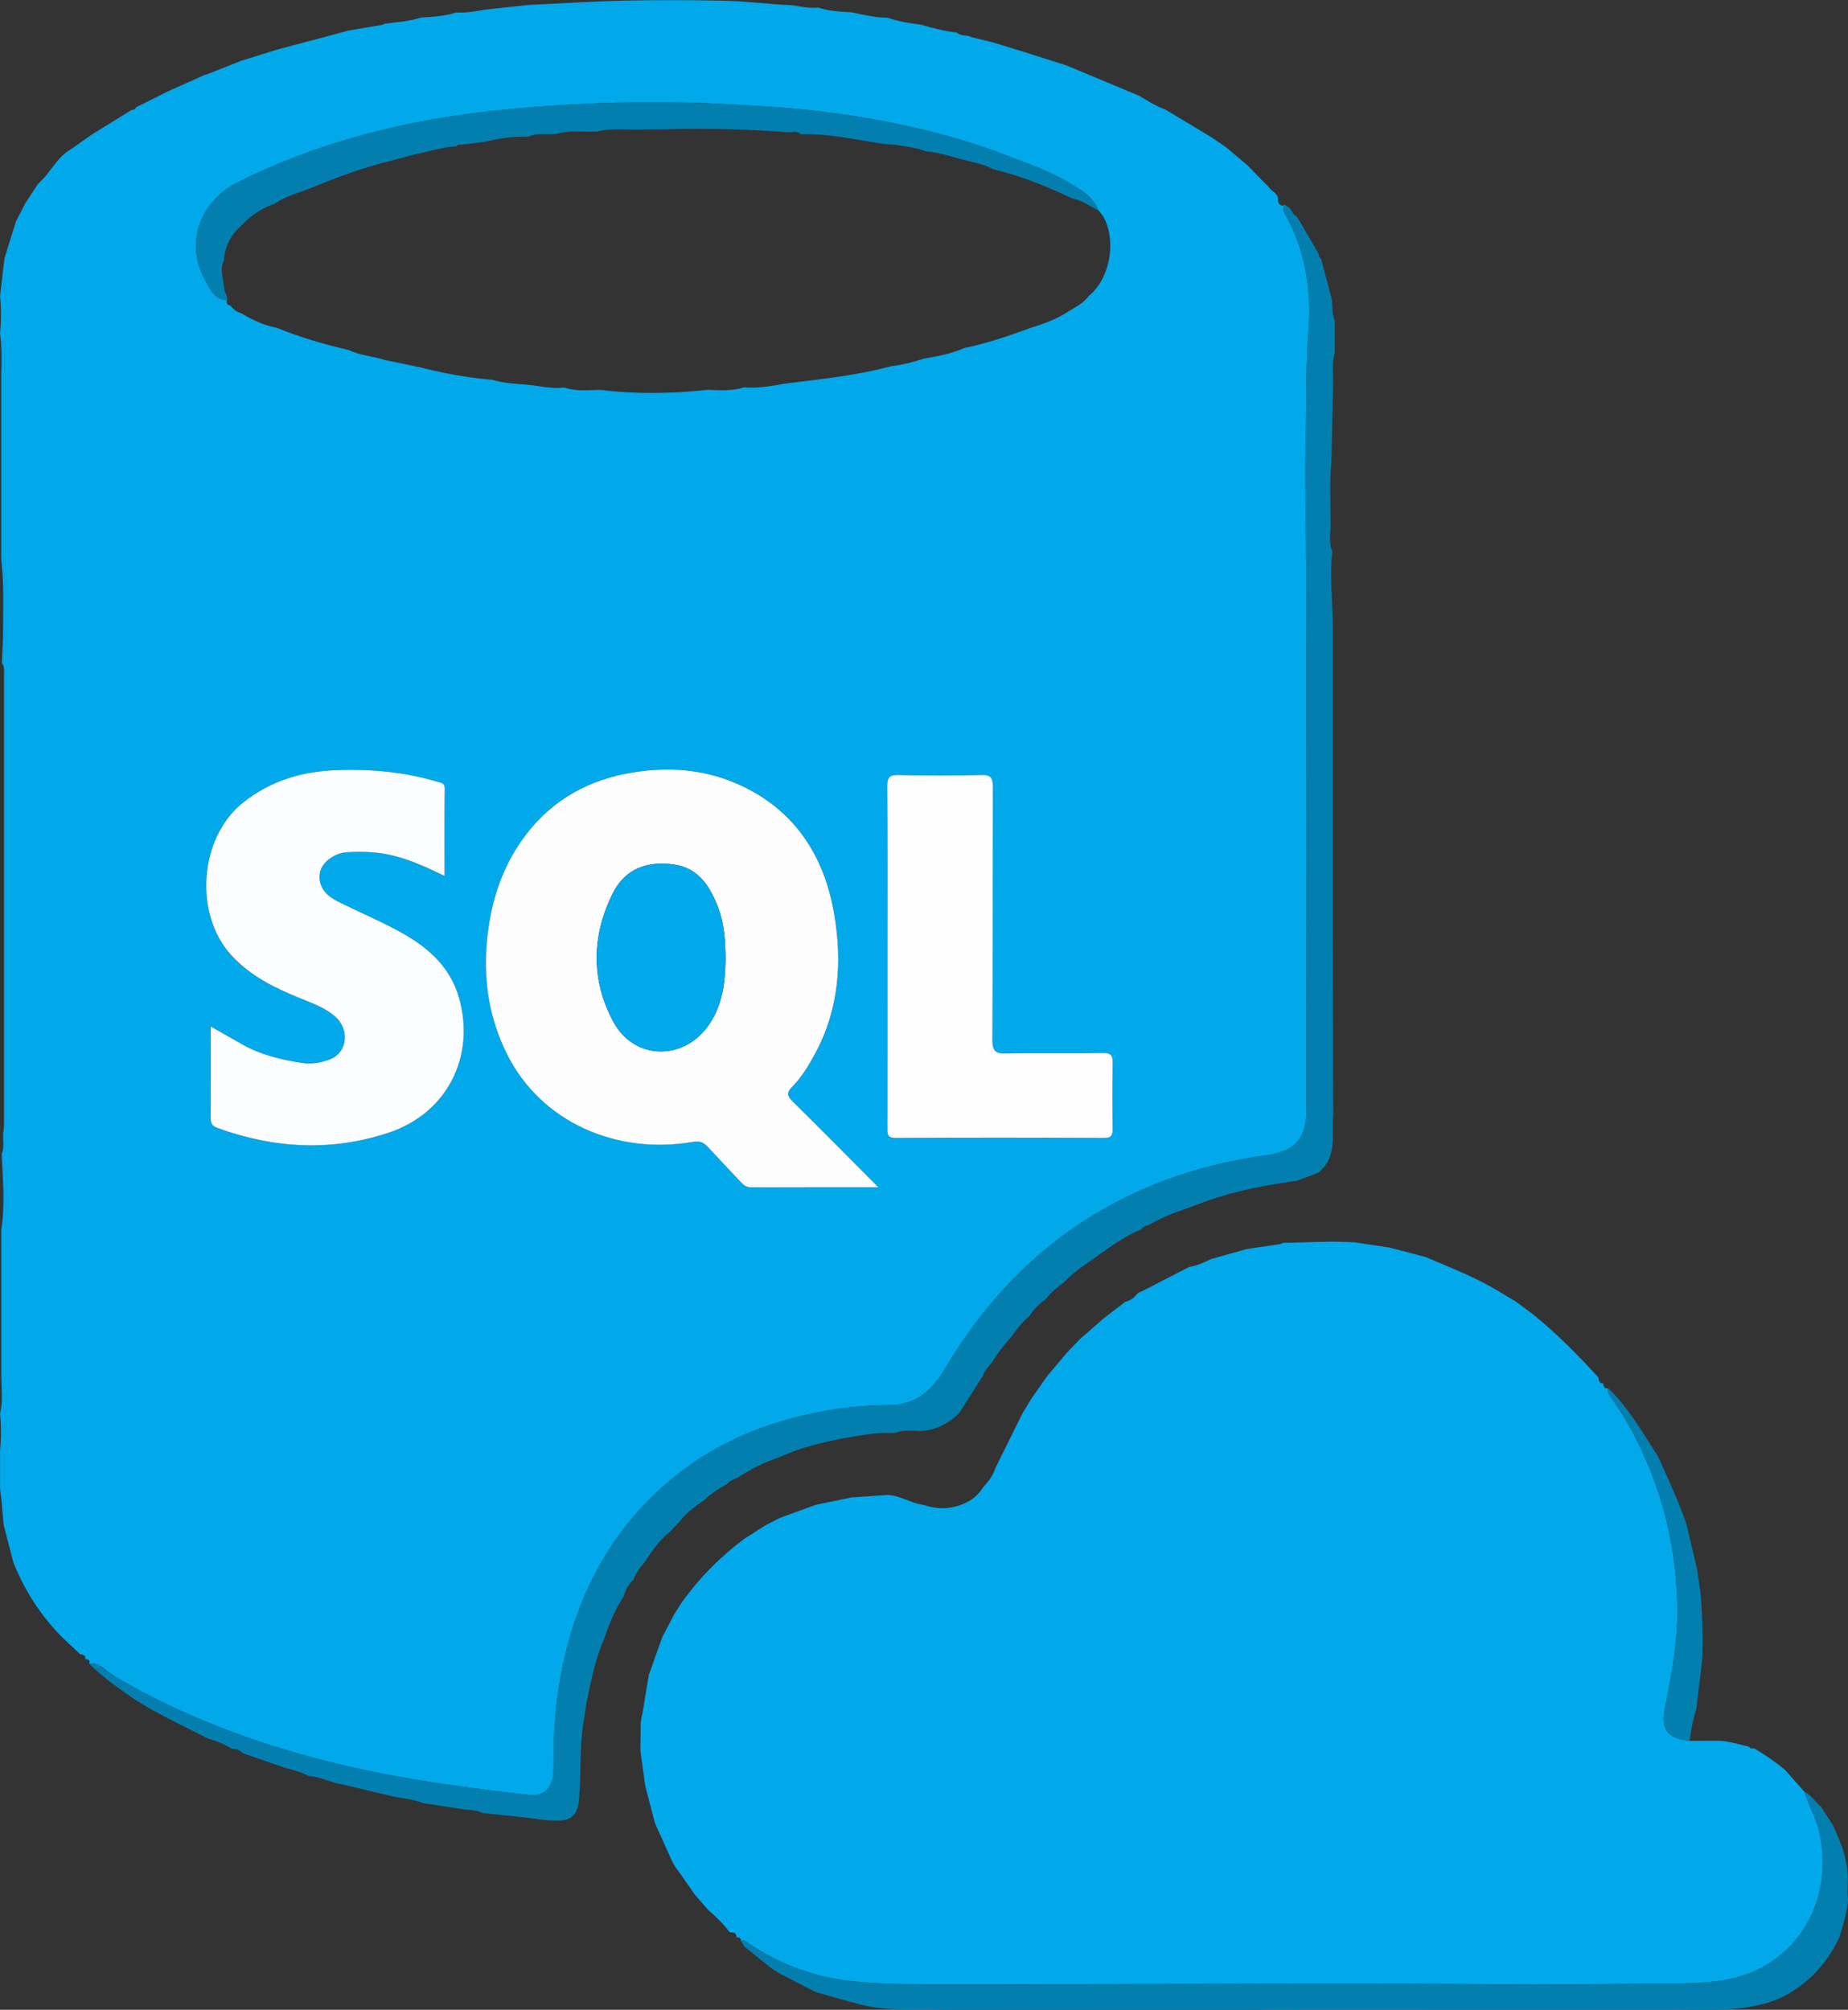 <svg width="80" height="87" viewBox="0 0 80 87" fill="none" xmlns="http://www.w3.org/2000/svg">
<rect x="0" y="0" width="80" height="87" fill="#333333" stroke="none"/>
<g id="Layer_1" clip-path="url(#clip0_331_239)">
<path id="Vector" d="M54.489 87C49.994 87 45.501 87 41.007 87C39.746 86.94 38.471 87.09 37.227 86.766C36.584 86.6 35.948 86.41 35.309 86.231C34.8 85.968 34.29 85.706 33.78 85.442C33.669 85.376 33.559 85.309 33.448 85.244C33.041 84.916 32.633 84.587 32.224 84.26C32.174 84.18 32.124 84.1 32.074 84.019C32.235 83.936 32.328 84.068 32.441 84.143C33.825 85.067 35.355 85.611 36.977 85.772C38.326 85.907 39.69 85.894 41.047 85.897C44.343 85.906 47.637 85.886 50.932 85.879C55.553 85.869 60.173 85.844 64.794 85.896C67.084 85.921 69.374 85.882 71.663 85.865C72.698 85.857 73.737 85.882 74.76 85.692C77.722 85.139 79.442 82.349 78.754 79.294C78.615 78.679 78.295 78.151 78.117 77.561C78.419 77.708 78.59 78.007 78.836 78.22C79.011 78.489 79.184 78.757 79.359 79.026C79.568 79.515 79.8 79.995 79.897 80.526C80.063 81.092 79.938 81.678 80.001 82.251C79.963 82.808 79.784 83.329 79.629 83.857C79.097 85.006 78.276 85.862 77.184 86.44C75.699 87.123 74.121 86.985 72.562 86.986C66.641 86.99 60.72 86.984 54.799 86.983C54.696 86.983 54.592 86.993 54.489 86.999L54.489 87Z" fill="#037FAF"/>
<path id="Vector_2" d="M33.964 0.21C34.451 0.199 34.922 0.395 35.413 0.324C35.886 0.48 36.376 0.51 36.867 0.532C37.379 0.638 37.888 0.768 38.416 0.765C38.889 0.93 39.379 1.005 39.872 1.07C40.383 1.216 40.897 1.353 41.425 1.412C41.604 1.582 41.856 1.499 42.052 1.608C42.364 1.684 42.676 1.759 42.988 1.836C43.538 2.006 44.09 2.176 44.64 2.346C45.154 2.51 45.668 2.675 46.183 2.839C47.219 3.27 48.254 3.702 49.289 4.133C49.668 4.351 50.033 4.599 50.448 4.741C51.103 5.135 51.758 5.529 52.413 5.923C52.624 6.067 52.837 6.21 53.049 6.354C53.354 6.609 53.658 6.863 53.963 7.118C54.276 7.437 54.588 7.755 54.902 8.074C55.014 8.259 55.249 8.326 55.322 8.548C55.319 8.731 55.337 8.898 55.568 8.907C55.579 8.875 55.6 8.861 55.632 8.866C55.451 9.07 55.615 9.239 55.701 9.397C56.53 10.93 56.769 12.601 56.64 14.309C56.529 15.785 56.568 17.26 56.527 18.735C56.476 20.561 56.535 22.392 56.543 24.219C56.575 32.155 56.558 40.092 56.558 48.028C56.558 49.277 56.064 49.833 54.855 50.001C52.332 50.35 49.931 51.086 47.694 52.382C44.83 54.04 42.612 56.371 40.906 59.25C40.356 60.18 39.658 60.814 38.517 60.822C37.612 60.829 36.706 60.901 35.804 61.059C33.34 61.493 31.075 62.373 29.098 64.004C26.428 66.207 24.916 69.102 24.276 72.528C24.032 73.833 23.956 75.157 23.965 76.488C23.971 77.351 23.606 77.784 22.891 77.7C21.275 77.51 19.659 77.312 18.054 77.047C16.072 76.72 14.111 76.281 12.185 75.691C9.654 74.914 7.218 73.903 4.922 72.537C4.587 72.338 4.318 71.942 3.853 72.014C3.851 71.992 3.86 71.978 3.881 71.972C3.881 71.834 3.793 71.822 3.692 71.83L3.697 71.835C3.71 71.666 3.611 71.615 3.472 71.611C3.205 71.358 2.937 71.105 2.671 70.854C1.762 69.93 1.068 68.856 0.581 67.637C0.44 67.098 0.3 66.559 0.159 66.02L0.055 64.84C0.048 64.804 0.042 64.769 0.034 64.732L0.003 64.419C0.003 63.876 0.003 63.333 0.003 62.791C0.056 62.257 0.056 61.723 0.003 61.19C0.135 60.654 0.061 60.11 0.056 59.569C0.056 59.033 0.056 58.497 0.056 57.961V56.344C0.056 55.774 0.056 55.202 0.056 54.632C0.056 54.163 0.056 53.694 0.056 53.224C0.227 52.133 0.12 51.041 0.073 49.949C0.202 49.652 0.112 49.338 0.139 49.033C0.152 48.928 0.174 48.822 0.174 48.716C0.176 42.2 0.176 35.684 0.174 29.169C0.174 29.011 0.204 28.843 0.083 28.709C0.102 28.198 0.135 27.687 0.135 27.176C0.134 26.223 0.173 25.267 0.063 24.316C0.06 24.276 0.058 24.237 0.055 24.198C0.055 23.627 0.055 23.056 0.055 22.485C0.055 21.946 0.055 21.407 0.055 20.868C0.055 20.298 0.055 19.727 0.055 19.156C0.055 18.653 0.055 18.148 0.055 17.644C0.055 17.108 0.055 16.573 0.055 16.037C0.088 15.494 0.066 14.955 0.002 14.416C0.055 13.882 0.055 13.349 0.002 12.815C0.066 12.27 0.13 11.727 0.194 11.182C0.36 10.65 0.525 10.116 0.691 9.583C0.828 9.318 0.966 9.051 1.103 8.785L1.636 7.976C1.768 7.837 1.91 7.707 2.027 7.557C2.317 7.19 2.611 6.747 2.954 6.532C3.387 6.261 3.783 5.93 4.223 5.672C4.714 5.367 5.205 5.063 5.697 4.759C5.781 4.759 5.854 4.741 5.886 4.648C6.331 4.424 6.778 4.2 7.223 3.977C7.773 3.731 8.322 3.484 8.872 3.238C8.908 3.229 8.942 3.222 8.977 3.213C9.467 3.018 9.956 2.824 10.446 2.63C10.961 2.47 11.474 2.31 11.989 2.15C13.028 1.873 14.066 1.597 15.105 1.32C15.588 1.239 16.069 1.157 16.552 1.075C16.597 1.057 16.64 1.037 16.685 1.019L16.696 1.024C17.204 0.949 17.721 0.931 18.213 0.76C18.736 0.732 19.258 0.698 19.763 0.538C20.257 0.578 20.735 0.446 21.22 0.392C21.771 0.333 22.322 0.274 22.873 0.215C24.258 0.151 25.642 0.058 27.028 0.027C28.454 -0.005 29.882 1.89759e-05 31.309 0.031C32.196 0.051 33.081 0.151 33.968 0.215L33.964 0.21ZM9.822 13.009C9.797 13.138 9.857 13.206 9.974 13.232C10.101 13.381 10.242 13.507 10.435 13.554C10.923 13.849 11.432 14.089 11.992 14.192C12.999 14.609 14.041 14.905 15.097 15.152C15.593 15.389 16.141 15.42 16.656 15.582C17.173 15.69 17.69 15.798 18.206 15.905C19.231 16.167 20.268 16.354 21.32 16.443C21.827 16.594 22.351 16.613 22.871 16.659C23.39 16.712 23.904 16.841 24.431 16.774C24.939 16.952 25.462 16.887 25.981 16.874C27.537 17.074 29.092 17.04 30.649 16.874C31.169 16.892 31.691 16.938 32.2 16.766C32.814 16.822 33.414 16.702 34.015 16.604C34.447 16.55 34.878 16.497 35.31 16.443C36.406 16.302 37.5 16.144 38.572 15.855C39.054 15.794 39.525 15.683 39.986 15.524C40.583 15.427 41.177 15.315 41.737 15.066C42.73 14.864 43.686 14.532 44.638 14.186C45.217 14.005 45.786 13.801 46.298 13.453C46.603 13.274 46.916 13.105 47.137 12.809C48.274 11.866 48.314 9.843 47.535 9.092C47.303 8.478 46.765 8.205 46.267 7.903C45.446 7.404 44.541 7.105 43.655 6.76C41.102 5.766 38.455 5.202 35.759 4.852C34.332 4.667 32.897 4.586 31.46 4.51C28.317 4.342 25.189 4.429 22.056 4.725C19.797 4.938 17.57 5.31 15.384 5.931C13.625 6.432 11.908 7.073 10.269 7.904C8.633 8.733 8.027 10.537 8.846 12.058C9.064 12.464 9.258 12.982 9.845 13.004L9.822 13.01V13.009ZM38.024 51.391C36.731 50.093 35.523 48.87 34.301 47.662C34.072 47.437 34.056 47.287 34.281 47.06C34.715 46.621 35.031 46.092 35.322 45.544C36.324 43.655 36.463 41.618 36.114 39.566C35.691 37.08 34.443 35.139 32.165 34.045C30.531 33.26 28.813 33.151 27.07 33.497C25.227 33.863 23.695 34.796 22.582 36.389C21.688 37.671 21.239 39.115 21.086 40.695C20.918 42.431 21.177 44.065 21.939 45.604C23.428 48.611 26.735 49.993 29.992 49.429C30.308 49.374 30.468 49.453 30.655 49.657C31.119 50.163 31.594 50.657 32.063 51.157C32.184 51.288 32.302 51.395 32.502 51.394C34.309 51.388 36.117 51.39 38.026 51.39L38.024 51.391ZM19.244 37.915C19.244 36.62 19.236 35.385 19.251 34.15C19.254 33.883 19.101 33.894 18.937 33.844C17.518 33.418 16.068 33.287 14.599 33.338C13.105 33.389 11.732 33.779 10.52 34.745C8.618 36.26 8.373 39.586 10.033 41.373C10.872 42.276 11.921 42.779 13.014 43.222C13.525 43.43 14.049 43.615 14.482 43.982C15.164 44.559 15.048 45.582 14.252 45.872C13.881 46.006 13.482 46.078 13.083 46.016C12.166 45.872 11.266 45.663 10.444 45.188C10.019 44.943 9.591 44.703 9.122 44.436C9.122 45.807 9.124 47.112 9.12 48.419C9.12 48.647 9.198 48.751 9.422 48.832C11.88 49.721 14.363 49.858 16.849 49.025C19.35 48.185 20.597 45.73 19.868 43.188C19.476 41.82 18.492 40.991 17.347 40.357C16.454 39.863 15.509 39.473 14.599 39.012C13.987 38.702 13.753 38.262 13.857 37.747C13.938 37.34 14.459 36.927 15.007 36.894C15.695 36.852 16.38 36.876 17.058 37.048C17.808 37.237 18.504 37.566 19.243 37.916L19.244 37.915ZM38.419 41.457C38.419 43.91 38.421 46.362 38.416 48.816C38.416 49.088 38.404 49.262 38.776 49.26C41.78 49.241 44.784 49.242 47.788 49.26C48.141 49.262 48.171 49.12 48.166 48.825C48.153 47.895 48.148 46.963 48.169 46.032C48.176 45.691 48.095 45.58 47.747 45.585C46.349 45.608 44.95 45.574 43.553 45.607C43.083 45.619 42.958 45.49 42.961 44.997C42.983 41.362 42.966 37.727 42.982 34.092C42.984 33.675 42.896 33.539 42.471 33.55C41.281 33.582 40.089 33.578 38.898 33.552C38.521 33.543 38.406 33.63 38.409 34.044C38.43 36.514 38.419 38.986 38.419 41.457Z" fill="#01A9EA"/>
<path id="Vector_3" d="M31.66 83.648C31.636 83.65 31.611 83.648 31.588 83.642C31.314 83.278 30.991 82.965 30.651 82.669C30.47 82.461 30.287 82.252 30.105 82.045C29.801 81.613 29.497 81.181 29.192 80.749C29.155 80.678 29.117 80.606 29.08 80.535C28.838 79.996 28.596 79.456 28.353 78.917C28.213 78.381 28.072 77.845 27.932 77.309C27.862 76.805 27.794 76.301 27.724 75.797C27.729 75.365 27.733 74.932 27.738 74.499L27.767 74.466L27.753 74.426C27.771 74.347 27.79 74.267 27.807 74.187C27.901 73.627 27.994 73.065 28.088 72.504L28.086 72.499L28.14 72.362C28.317 71.861 28.494 71.358 28.673 70.857C28.843 70.533 29.015 70.209 29.185 69.885C29.294 69.711 29.403 69.538 29.513 69.363C30.275 68.305 31.173 67.393 32.206 66.623C32.519 66.424 32.83 66.223 33.142 66.024C33.348 65.919 33.553 65.813 33.758 65.708C34.274 65.52 34.791 65.331 35.306 65.143C35.827 65.035 36.346 64.928 36.865 64.82C37.382 64.785 37.899 64.748 38.416 64.713C38.967 64.731 39.436 65.074 39.975 65.143C40.526 65.331 41.075 65.34 41.623 65.131C42.003 64.99 42.32 64.763 42.54 64.405C42.765 64.152 42.987 63.897 43.086 63.557C43.476 62.768 43.866 61.98 44.257 61.192C44.384 60.98 44.513 60.768 44.641 60.556C44.869 60.23 45.096 59.904 45.325 59.578C45.617 59.23 45.91 58.883 46.203 58.536C46.385 58.346 46.567 58.157 46.75 57.969C47.082 57.677 47.414 57.387 47.746 57.095C48.067 56.849 48.388 56.603 48.708 56.357C48.906 56.303 49.078 56.207 49.201 56.033C49.242 55.997 49.283 55.962 49.324 55.926L49.328 55.95C50.045 55.581 50.762 55.213 51.481 54.844C51.809 54.788 52.114 54.663 52.409 54.507C52.929 54.361 53.449 54.215 53.969 54.069C54.451 53.997 54.935 53.926 55.417 53.854C55.462 53.835 55.506 53.816 55.55 53.797L55.555 53.802C56.269 53.783 56.983 53.765 57.697 53.745C58.008 53.755 58.32 53.766 58.631 53.775C59.146 53.853 59.661 53.931 60.175 54.009C60.696 54.145 61.215 54.283 61.734 54.42C62.787 54.875 63.86 55.283 64.851 55.881C65.116 56.041 65.381 56.199 65.645 56.358C65.893 56.544 66.141 56.729 66.39 56.915C67.403 57.736 68.318 58.666 69.2 59.632C69.204 59.78 69.239 59.899 69.417 59.885L69.414 59.882C69.402 60.039 69.469 60.116 69.624 60.1L69.621 60.093C69.596 60.242 69.637 60.366 69.729 60.489C70.478 61.499 71.037 62.622 71.498 63.799C72.242 65.697 72.596 67.679 72.611 69.718C72.621 71.122 72.358 72.5 72.085 73.87C71.886 74.864 72.14 75.224 73.14 75.359C73.52 75.356 73.899 75.354 74.279 75.35C74.774 75.346 75.243 75.498 75.719 75.613C75.774 75.713 75.868 75.685 75.952 75.689C76.413 75.97 76.863 76.266 77.278 76.618C77.481 76.847 77.684 77.076 77.888 77.306C77.964 77.39 78.038 77.475 78.114 77.559C78.292 78.149 78.612 78.677 78.751 79.292C79.441 82.347 77.719 85.136 74.757 85.689C73.735 85.88 72.695 85.855 71.66 85.863C69.371 85.88 67.081 85.919 64.791 85.894C60.17 85.843 55.55 85.867 50.929 85.877C47.634 85.884 44.34 85.903 41.044 85.895C39.687 85.892 38.323 85.905 36.974 85.77C35.352 85.608 33.822 85.064 32.438 84.141C32.325 84.066 32.232 83.934 32.071 84.017L32.078 84.004C32.064 83.876 31.981 83.856 31.878 83.865L31.883 83.871C31.896 83.701 31.797 83.651 31.657 83.647L31.66 83.648Z" fill="#01A9EA"/>
<path id="Vector_4" d="M38.024 51.391C36.115 51.391 34.307 51.388 32.5 51.395C32.301 51.395 32.183 51.289 32.061 51.158C31.592 50.658 31.117 50.163 30.653 49.658C30.465 49.454 30.306 49.375 29.99 49.43C26.734 49.994 23.426 48.612 21.937 45.605C21.175 44.066 20.914 42.432 21.084 40.696C21.237 39.115 21.686 37.672 22.58 36.39C23.693 34.798 25.225 33.864 27.068 33.498C28.811 33.153 30.529 33.261 32.163 34.046C34.441 35.139 35.688 37.081 36.112 39.567C36.462 41.619 36.322 43.656 35.32 45.544C35.029 46.093 34.713 46.622 34.279 47.061C34.054 47.288 34.07 47.438 34.299 47.663C35.522 48.87 36.73 50.094 38.022 51.392L38.024 51.391ZM31.409 41.504C31.401 40.754 31.361 40.005 31.093 39.297C30.741 38.365 30.238 37.575 29.18 37.422C28.06 37.26 27.078 37.578 26.539 38.647C25.614 40.48 25.573 42.406 26.545 44.218C27.469 45.938 29.663 45.93 30.729 44.304C31.288 43.453 31.396 42.493 31.41 41.504H31.409Z" fill="#FDFDFE"/>
<path id="Vector_5" d="M3.851 72.011C4.316 71.94 4.585 72.335 4.92 72.534C7.216 73.901 9.653 74.912 12.183 75.688C14.109 76.279 16.07 76.719 18.052 77.045C19.657 77.31 21.273 77.509 22.889 77.697C23.604 77.781 23.969 77.349 23.963 76.486C23.953 75.155 24.031 73.831 24.274 72.526C24.914 69.101 26.426 66.205 29.095 64.002C31.073 62.371 33.337 61.491 35.801 61.057C36.703 60.898 37.61 60.827 38.515 60.82C39.656 60.812 40.353 60.177 40.904 59.248C42.61 56.368 44.827 54.037 47.692 52.38C49.929 51.085 52.33 50.349 54.853 49.998C56.062 49.831 56.557 49.274 56.556 48.026C56.556 40.09 56.573 32.153 56.541 24.217C56.533 22.389 56.474 20.559 56.525 18.733C56.565 17.258 56.527 15.784 56.638 14.306C56.767 12.599 56.528 10.926 55.699 9.395C55.614 9.237 55.45 9.068 55.63 8.865C55.698 8.913 55.766 8.961 55.834 9.009L55.852 9.039C55.88 9.074 55.908 9.11 55.935 9.147C55.962 9.256 56.038 9.32 56.132 9.367C56.172 9.43 56.212 9.491 56.252 9.553L56.264 9.574C56.535 10.041 56.806 10.508 57.077 10.975C57.078 11.064 57.1 11.143 57.184 11.188L57.612 12.8C57.731 13.151 57.62 13.539 57.782 13.882V15.258C57.671 15.656 57.698 16.061 57.715 16.467C57.688 17.642 57.661 18.818 57.636 19.993C57.547 20.9 57.605 21.811 57.603 22.719C57.603 23.103 57.507 23.5 57.678 23.875C57.542 24.945 57.698 26.014 57.698 27.085C57.698 31.394 57.696 35.705 57.698 40.015C57.7 42.768 57.709 45.522 57.715 48.276C57.657 48.814 57.763 49.361 57.623 49.894C57.551 50.258 57.342 50.529 57.076 50.761C56.761 50.88 56.445 50.998 56.13 51.116C54.835 51.289 53.555 51.534 52.314 51.962C51.896 52.116 51.477 52.27 51.059 52.424C50.592 52.572 50.156 52.795 49.724 53.026C49.604 53.065 49.478 53.093 49.403 53.215C48.808 53.463 48.272 53.817 47.747 54.193L47.218 54.571C46.822 54.849 46.421 55.119 46.09 55.483C45.794 55.707 45.5 55.933 45.274 56.237C44.979 56.441 44.734 56.695 44.538 57C44.241 57.234 44.019 57.536 43.801 57.843C43.5 58.181 43.21 58.528 42.98 58.924C42.823 59.126 42.636 59.305 42.55 59.557C42.208 60.095 41.865 60.634 41.523 61.172C41.03 61.65 40.457 61.934 39.774 61.949C39.425 61.936 39.074 61.894 38.738 62.033C37.966 61.983 37.213 62.143 36.459 62.271C35.531 62.448 34.617 62.681 33.748 63.072C33.115 63.294 32.508 63.575 31.949 63.958C31.769 64.019 31.597 64.096 31.465 64.246C31.122 64.44 30.784 64.641 30.5 64.925C30.096 65.202 29.701 65.49 29.398 65.892C29.256 66.039 29.114 66.187 28.973 66.334C28.538 66.683 28.224 67.139 27.919 67.604C27.716 67.835 27.533 68.082 27.424 68.378C27.213 68.57 27.078 68.81 27.004 69.09C26.63 69.668 26.366 70.3 26.148 70.956C25.756 71.852 25.574 72.811 25.379 73.765C25.339 74.029 25.301 74.294 25.258 74.556C25.074 75.689 25.172 76.84 25.057 77.978C25.004 78.502 24.739 78.796 24.236 78.808C23.943 78.815 23.654 78.795 23.36 78.755C22.542 78.643 21.72 78.57 20.9 78.481C20.571 78.318 20.206 78.364 19.861 78.289C19.345 78.211 18.83 78.131 18.314 78.052C17.877 77.876 17.41 77.85 16.958 77.752C16.236 77.58 15.515 77.408 14.793 77.236C14.754 77.228 14.716 77.222 14.678 77.214C14.227 77.117 13.805 76.9 13.337 76.874C12.982 76.655 12.569 76.614 12.19 76.472C11.64 76.282 11.09 76.092 10.541 75.903C10.392 75.768 10.218 75.694 10.019 75.693C9.703 75.486 9.353 75.362 8.997 75.254C8.44 74.973 7.883 74.692 7.327 74.411C7.05 74.265 6.774 74.118 6.496 73.972C6.257 73.825 6.018 73.677 5.778 73.529C5.108 73.062 4.436 72.596 3.853 72.008L3.851 72.011Z" fill="#037FAF"/>
<path id="Vector_6" d="M19.244 37.915C18.505 37.563 17.809 37.236 17.059 37.047C16.38 36.875 15.695 36.851 15.008 36.893C14.46 36.926 13.94 37.339 13.857 37.746C13.754 38.261 13.989 38.701 14.6 39.011C15.509 39.473 16.455 39.862 17.348 40.356C18.493 40.989 19.477 41.819 19.869 43.187C20.598 45.728 19.351 48.184 16.85 49.023C14.364 49.857 11.881 49.72 9.423 48.831C9.199 48.75 9.12 48.646 9.121 48.418C9.126 47.111 9.123 45.806 9.123 44.435C9.593 44.702 10.02 44.942 10.445 45.187C11.267 45.663 12.167 45.871 13.084 46.015C13.483 46.077 13.882 46.005 14.253 45.871C15.048 45.582 15.165 44.558 14.483 43.981C14.05 43.614 13.526 43.429 13.015 43.221C11.922 42.778 10.873 42.275 10.034 41.371C8.374 39.586 8.62 36.259 10.521 34.744C11.733 33.779 13.106 33.388 14.6 33.337C16.069 33.286 17.519 33.417 18.938 33.843C19.102 33.893 19.255 33.882 19.252 34.149C19.236 35.383 19.245 36.619 19.245 37.914L19.244 37.915Z" fill="#FCFDFE"/>
<path id="Vector_7" d="M38.419 41.456C38.419 38.985 38.429 36.513 38.409 34.042C38.406 33.628 38.521 33.542 38.898 33.551C40.088 33.577 41.281 33.582 42.471 33.549C42.896 33.537 42.984 33.672 42.982 34.091C42.966 37.726 42.982 41.361 42.961 44.996C42.958 45.489 43.083 45.617 43.553 45.606C44.951 45.572 46.349 45.607 47.747 45.584C48.096 45.579 48.177 45.69 48.169 46.031C48.148 46.962 48.153 47.894 48.166 48.824C48.17 49.119 48.14 49.261 47.788 49.259C44.784 49.242 41.78 49.241 38.776 49.259C38.403 49.261 38.415 49.088 38.416 48.815C38.422 46.361 38.419 43.909 38.419 41.456Z" fill="#FEFEFE"/>
<path id="Vector_8" d="M9.844 13.003C9.256 12.979 9.063 12.462 8.845 12.057C8.026 10.536 8.632 8.732 10.268 7.903C11.907 7.072 13.624 6.431 15.383 5.93C17.569 5.309 19.796 4.937 22.055 4.724C25.188 4.428 28.317 4.34 31.459 4.509C32.896 4.586 34.331 4.666 35.758 4.851C38.453 5.201 41.102 5.766 43.654 6.759C44.539 7.104 45.445 7.402 46.266 7.902C46.764 8.204 47.302 8.477 47.534 9.091C47.17 8.939 46.857 8.664 46.453 8.605C45.33 8.076 44.186 7.605 42.979 7.323C42.591 7.092 42.15 7.04 41.727 6.92C41.185 6.784 40.654 6.598 40.093 6.55C39.65 6.382 39.184 6.334 38.722 6.266C38.588 6.256 38.453 6.247 38.32 6.238C37.11 6.065 35.915 5.77 34.683 5.812C34.526 5.671 34.342 5.71 34.162 5.728C32.47 5.6 30.775 5.549 29.079 5.587C28.947 5.59 28.814 5.593 28.682 5.598C28.425 5.6 28.166 5.59 27.909 5.604C27.228 5.641 26.54 5.514 25.864 5.695C25.275 5.723 24.679 5.622 24.097 5.798C23.687 5.848 23.262 5.734 22.866 5.921C22.235 5.897 21.616 5.981 21.005 6.137L19.977 6.266C19.892 6.248 19.815 6.258 19.758 6.335C19.124 6.368 18.521 6.573 17.903 6.695C17.592 6.779 17.28 6.862 16.968 6.946C15.797 7.238 14.661 7.638 13.545 8.105C12.989 8.338 12.391 8.468 11.883 8.824C11.414 8.975 11.006 9.238 10.639 9.572C10.569 9.643 10.5 9.714 10.431 9.785C9.976 10.178 9.731 10.684 9.689 11.297C9.549 11.545 9.602 11.805 9.646 12.065C9.697 12.31 9.678 12.574 9.815 12.798V12.803C9.825 12.87 9.834 12.937 9.844 13.003Z" fill="#037FAF"/>
<path id="Vector_9" d="M73.141 75.362C72.141 75.227 71.887 74.867 72.086 73.873C72.359 72.502 72.622 71.125 72.612 69.722C72.596 67.683 72.242 65.7 71.499 63.802C71.037 62.625 70.479 61.503 69.73 60.492C69.638 60.37 69.597 60.246 69.622 60.096C69.742 60.22 69.869 60.338 69.983 60.468C70.681 61.257 71.213 62.171 71.781 63.057C72.222 64.034 72.679 65.002 73.019 66.024C73.169 66.666 73.32 67.307 73.47 67.948C73.513 68.242 73.555 68.536 73.598 68.83C73.693 69.714 73.713 70.602 73.702 71.491C73.695 71.641 73.686 71.791 73.679 71.942C73.598 72.614 73.516 73.287 73.435 73.959C73.292 74.418 73.201 74.887 73.144 75.365L73.141 75.362Z" fill="#037FAF"/>
<path id="Vector_10" d="M31.409 41.504C31.395 42.493 31.287 43.452 30.728 44.304C29.662 45.93 27.468 45.938 26.544 44.218C25.572 42.406 25.613 40.481 26.538 38.647C27.078 37.578 28.058 37.26 29.18 37.422C30.238 37.575 30.739 38.365 31.092 39.297C31.361 40.005 31.4 40.753 31.408 41.504H31.409Z" fill="#01A9EA"/>
</g>
<defs>
<clipPath id="clip0_331_239">
<rect width="80" height="87" fill="white"/>
</clipPath>
</defs>
</svg>
